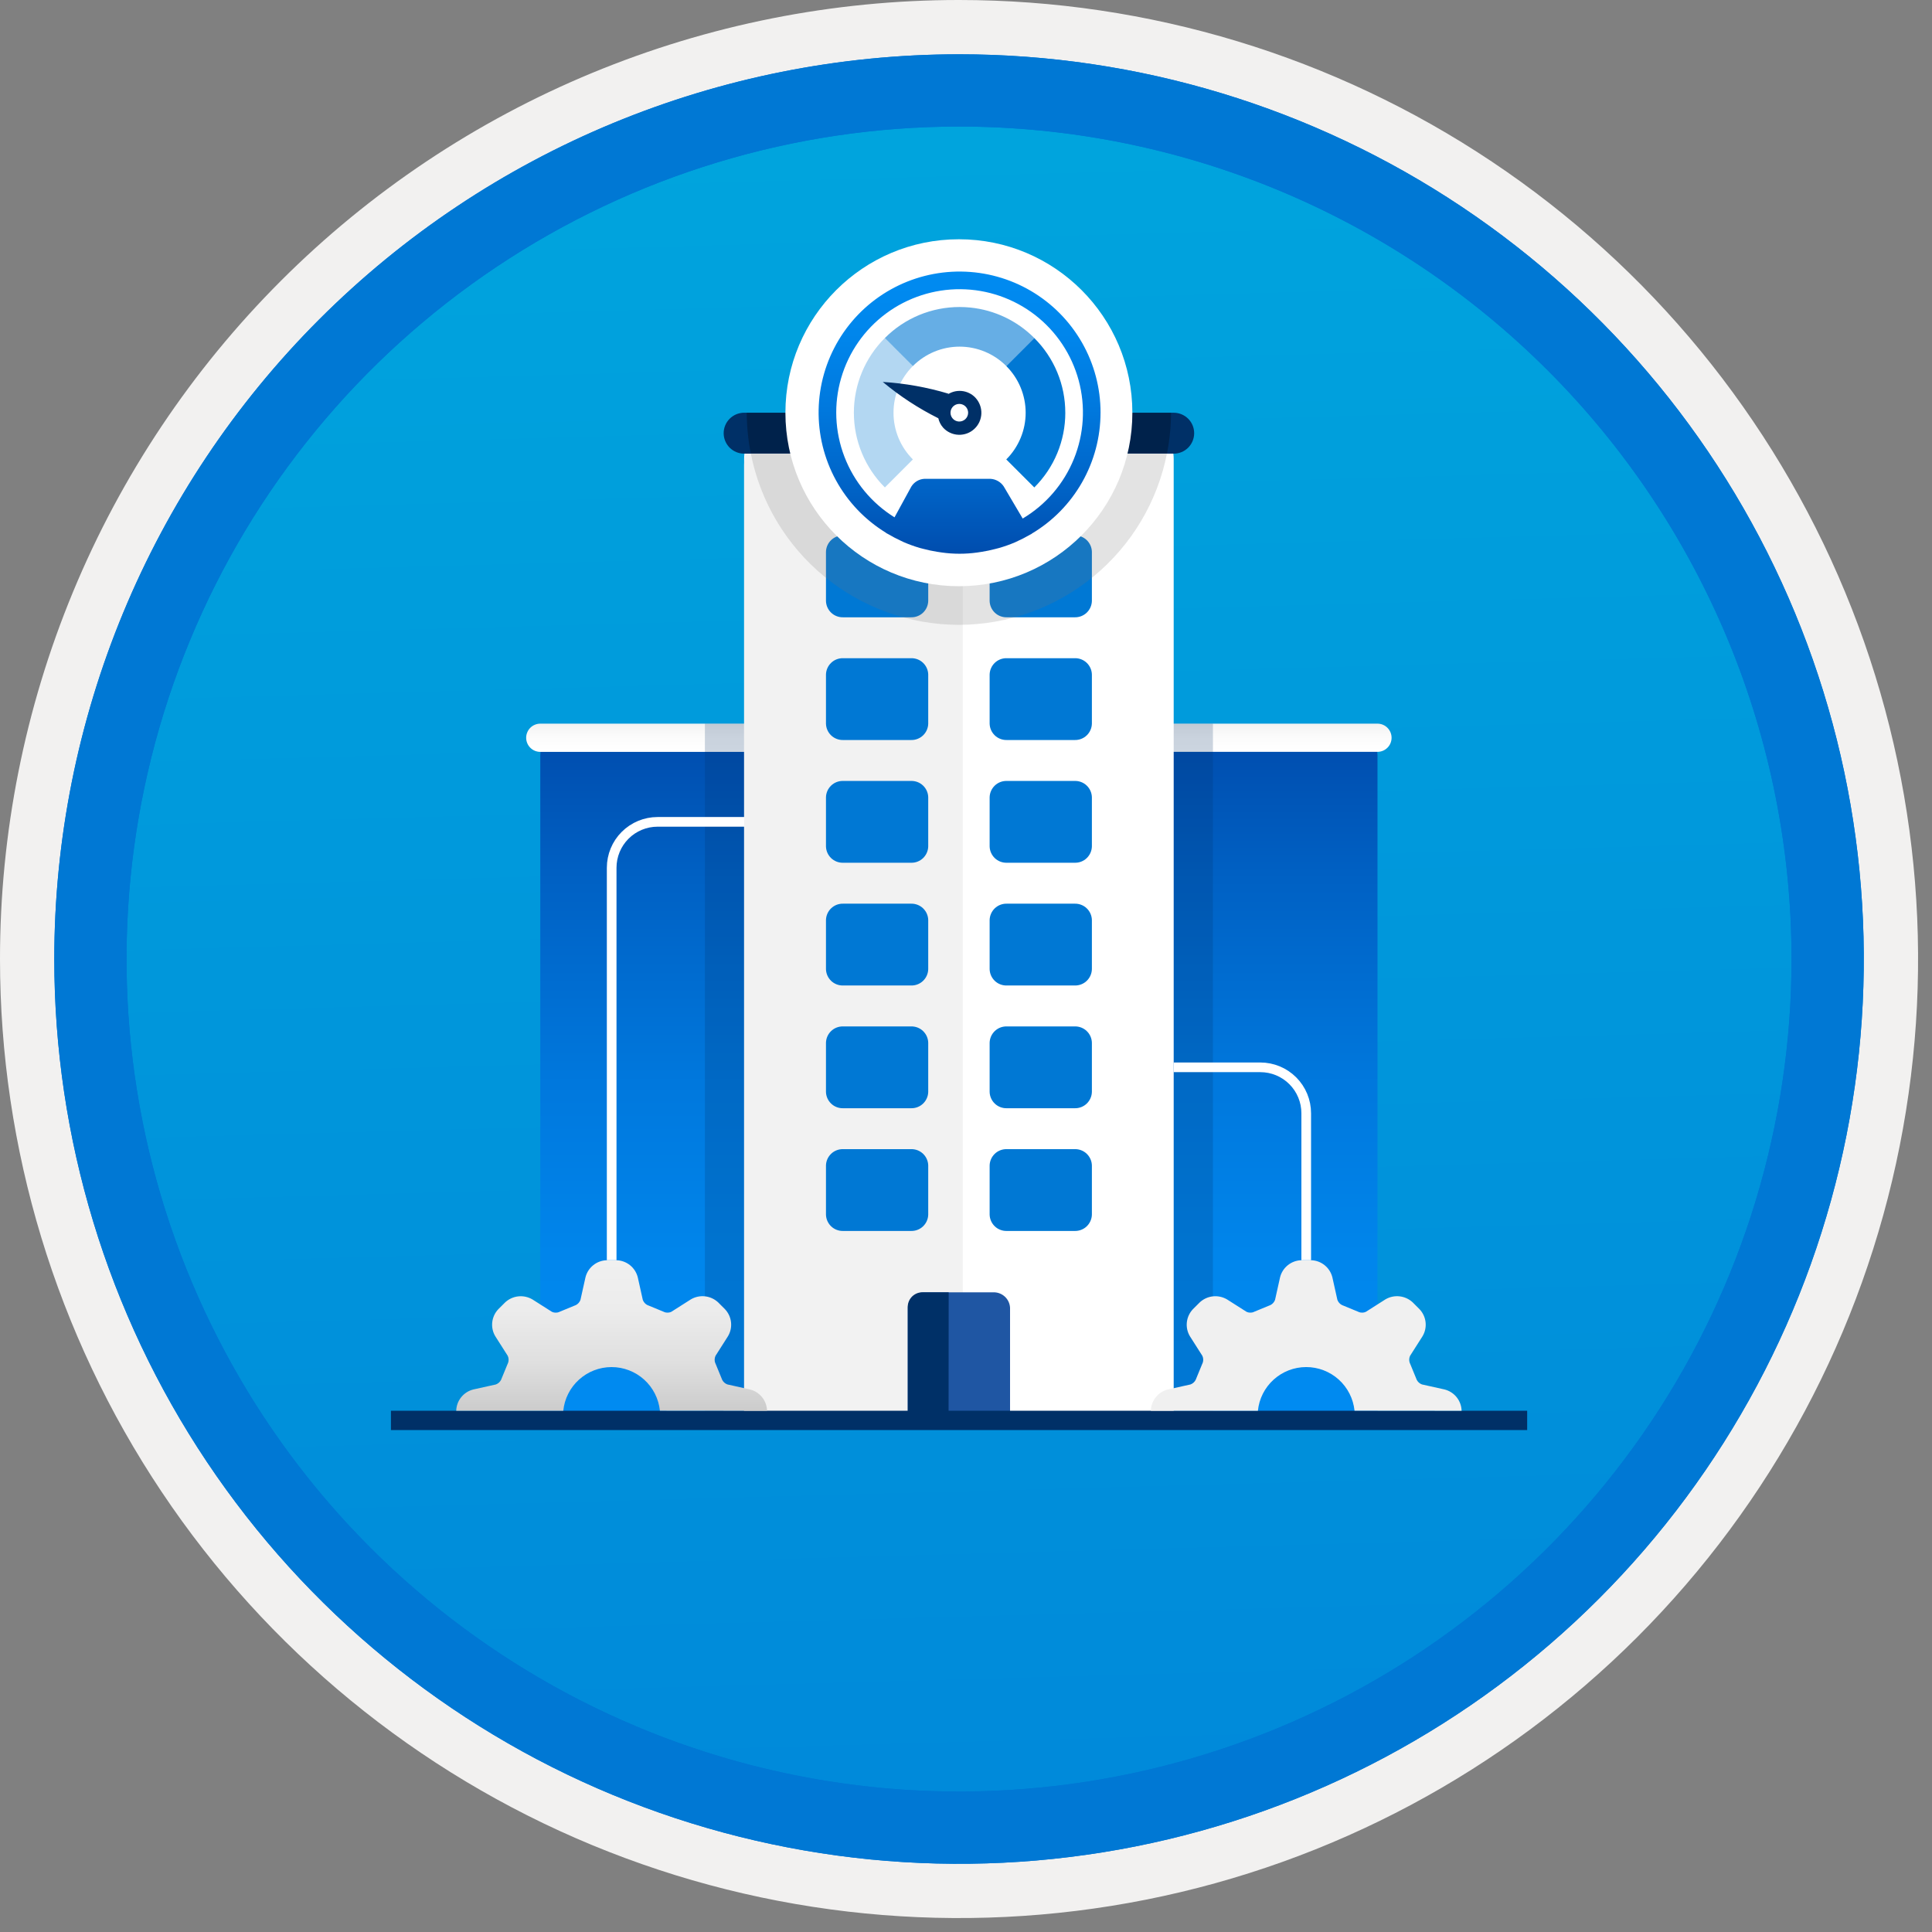<svg width="100" height="100" viewBox="0 0 100 100" fill="none" xmlns="http://www.w3.org/2000/svg"><rect x="0" y="0" width="100" height="100" fill="#808080" stroke="none"/><g clip-path="url(#clip0_2591260)"><path d="M49.64 96.45c-9.258 0-18.308-2.745-26.006-7.889C15.936 83.417 9.936 76.107 6.393 67.553 2.85 59 1.923 49.588 3.73 40.508c1.806-9.08 6.264-17.421 12.811-23.968C23.087 9.994 31.428 5.536 40.508 3.729c9.08-1.806 18.492-.879 27.046 2.664 8.553 3.543 15.864 9.543 21.008 17.241 5.144 7.698 7.889 16.748 7.889 26.006 0 6.147-1.21 12.235-3.562 17.914-2.352 5.679-5.8 10.84-10.147 15.187s-9.507 7.795-15.187 10.147c-5.679 2.352-11.767 3.563-17.914 3.562z" fill="url(#paint0_linear_2591260)"/><path fill-rule="evenodd" clip-rule="evenodd" d="M95.54 49.64c0 9.078-2.692 17.953-7.736 25.501-5.044 7.548-12.212 13.431-20.599 16.905-8.387 3.474-17.616 4.383-26.52 2.612-8.904-1.771-17.082-6.143-23.502-12.562S6.393 67.498 4.622 58.594c-1.771-8.904-.862-18.133 2.612-26.52C10.708 23.688 16.591 16.519 24.139 11.475 31.688 6.432 40.562 3.74 49.64 3.74c6.028-0 11.996 1.187 17.565 3.494C72.774 9.54 77.834 12.921 82.096 17.184c4.262 4.262 7.643 9.322 9.95 14.891 2.307 5.569 3.494 11.537 3.494 17.565zM49.64-0c9.818 0 19.415 2.911 27.578 8.366C85.382 13.82 91.744 21.573 95.501 30.643c3.757 9.07 4.741 19.052 2.825 28.681-1.915 9.629-6.643 18.474-13.585 25.416-6.942 6.942-15.787 11.67-25.416 13.585-9.629 1.915-19.61.932-28.681-2.825-9.07-3.757-16.823-10.12-22.278-18.283C2.911 69.055-0 59.458 3.6e-7 49.64-.001 43.121 1.283 36.666 3.777 30.643c2.494-6.023 6.151-11.496 10.76-16.105 4.61-4.61 10.082-8.266 16.105-10.76C36.666 1.283 43.121-.001 49.64-0z" fill="#F2F1F0"/><path fill-rule="evenodd" clip-rule="evenodd" d="M92.73 49.64c0 8.522-2.527 16.853-7.262 23.939-4.735 7.086-11.464 12.609-19.338 15.87-7.874 3.261-16.538 4.115-24.896 2.452-8.359-1.663-16.037-5.767-22.063-11.793C13.144 74.083 9.04 66.405 7.378 58.047 5.715 49.688 6.568 41.024 9.83 33.15 13.091 25.276 18.614 18.547 25.7 13.812c7.086-4.735 15.417-7.262 23.94-7.262 5.659-0 11.262 1.114 16.49 3.279 5.228 2.165 9.978 5.339 13.98 9.341 4.001 4.001 7.175 8.752 9.341 13.98 2.165 5.228 3.28 10.832 3.279 16.49zm-43.09-46.83c9.262 0 18.316 2.747 26.017 7.892 7.701 5.146 13.704 12.46 17.248 21.017 3.544 8.557 4.472 17.973 2.665 27.057-1.807 9.084-6.267 17.428-12.816 23.978-6.549 6.549-14.894 11.009-23.978 12.816-9.084 1.807-18.5.879-27.057-2.665-8.557-3.545-15.871-9.547-21.017-17.248C5.556 67.956 2.81 58.902 2.81 49.64c.001-12.42 4.935-24.33 13.718-33.112 8.782-8.782 20.693-13.716 33.112-13.717z" fill="#0078D4"/><path fill-rule="evenodd" clip-rule="evenodd" d="M92.73 49.64c0 8.522-2.527 16.853-7.262 23.939-4.735 7.086-11.464 12.609-19.338 15.87-7.874 3.261-16.538 4.115-24.896 2.452-8.359-1.663-16.037-5.767-22.063-11.793C13.144 74.083 9.04 66.405 7.378 58.046 5.715 49.688 6.568 41.024 9.83 33.15c3.261-7.874 8.784-14.603 15.87-19.338 7.086-4.735 15.417-7.262 23.939-7.262 5.659-0 11.262 1.114 16.49 3.279 5.228 2.165 9.978 5.339 13.98 9.341 4.001 4.001 7.175 8.752 9.341 13.98 2.165 5.228 3.28 10.832 3.279 16.49zm-43.09-46.83c9.262 0 18.316 2.747 26.017 7.892 7.701 5.146 13.704 12.46 17.248 21.017 3.545 8.557 4.472 17.973 2.665 27.057-1.807 9.084-6.267 17.428-12.816 23.978-6.549 6.549-14.894 11.009-23.978 12.816-9.084 1.807-18.5.879-27.057-2.665-8.557-3.545-15.871-9.547-21.017-17.248-5.146-7.701-7.892-16.755-7.892-26.017.001-12.42 4.935-24.33 13.718-33.112 8.782-8.782 20.693-13.716 33.112-13.718v0z" fill="#0078D4"/><path d="M43.302 73.243H27.965v-34.134c0-.509.245-.922.548-.922H42.754c.302 0 .548.413.548.922v34.134z" fill="url(#paint1_linear_2591260)"/><path d="M27.965 37.456h15.337c.096 0 .191.019.28.056.089.037.169.09.237.158.068.068.122.148.158.237.037.089.056.183.056.279 0 .096-.019.191-.056.28-.037.089-.09.169-.158.237-.068.068-.148.122-.237.158-.089.037-.184.056-.28.056H27.965c-.096 0-.191-.019-.28-.056-.089-.037-.169-.09-.237-.158-.068-.068-.122-.148-.158-.237-.037-.089-.056-.183-.056-.28 0-.096.019-.191.056-.279.037-.089.09-.169.158-.237.068-.068.148-.122.237-.158.089-.037.184-.056.28-.056z" fill="url(#paint2_linear_2591260)"/><path d="M71.298 73.243H55.961v-34.134c0-.509.245-.922.548-.922h14.242c.302 0 .548.413.548.922v34.134z" fill="url(#paint3_linear_2591260)"/><path d="M55.961 37.456h15.337c.194 0 .38.077.516.214.137.137.214.323.214.516 0 .194-.077.38-.214.516-.137.137-.323.214-.516.214H55.961c-.194 0-.38-.077-.516-.214-.137-.137-.214-.323-.214-.516 0-.194.077-.379.214-.516.137-.137.323-.214.516-.214z" fill="url(#paint4_linear_2591260)"/><path opacity=".2" d="M62.781 37.456H36.486v35.787H62.781V37.456z" fill="#003067"/><path d="M60.75 73.243H38.516V23.759c0-.738.356-1.337.794-1.337h20.646c.438 0 .794.599.794 1.337v49.484z" fill="#fff"/><path d="M49.834 73.243H38.516V24.077c0-.734.362-1.329.808-1.329h10.112c.446 0 .398-.734.398 0v50.496z" fill="#F2F2F2"/><path d="M47.163 51.009h-3.529c-.229.004-.451-.082-.616-.241-.165-.159-.261-.377-.266-.606v-2.541c.005-.229.101-.447.266-.606.165-.159.387-.245.616-.241h3.529c.229-.004.451.082.616.241.166.159.261.377.266.606v2.541c-.005.229-.101.447-.266.606-.165.159-.387.245-.616.241zM55.634 51.009h-3.529c-.229.004-.451-.082-.616-.241-.165-.159-.261-.377-.266-.606v-2.541c.005-.229.101-.447.266-.606.165-.159.387-.245.616-.241h3.529c.229-.004.451.082.616.241.166.159.261.377.266.606v2.541c-.005.229-.101.447-.266.606-.165.159-.387.245-.616.241zM47.163 57.362h-3.529c-.229.004-.451-.082-.616-.241-.165-.159-.261-.377-.266-.606v-2.541c.005-.229.101-.447.266-.606.165-.159.387-.245.616-.241h3.529c.229-.004.451.082.616.241.166.159.261.377.266.606v2.541c-.005.229-.101.447-.266.606-.165.159-.387.245-.616.241zM55.634 57.362h-3.529c-.229.004-.451-.082-.616-.241-.165-.159-.261-.377-.266-.606v-2.541c.005-.229.101-.447.266-.606.165-.159.387-.245.616-.241h3.529c.229-.004.451.082.616.241.166.159.261.377.266.606v2.541c-.005.229-.101.447-.266.606-.165.159-.387.245-.616.241zM47.163 63.714h-3.529c-.229.004-.451-.082-.616-.241-.165-.159-.261-.377-.266-.606v-2.541c.005-.229.101-.447.266-.606.165-.159.387-.245.616-.241h3.529c.229-.004.451.082.616.241.166.159.261.377.266.606v2.541c-.005.229-.101.447-.266.606-.165.159-.387.245-.616.241zM55.634 63.714h-3.529c-.229.004-.451-.082-.616-.241-.165-.159-.261-.377-.266-.606v-2.541c.005-.229.101-.447.266-.606.165-.159.387-.245.616-.241h3.529c.229-.004.451.082.616.241.166.159.261.377.266.606v2.541c-.005.229-.101.447-.266.606-.165.159-.387.245-.616.241zM47.163 31.951h-3.529c-.229.004-.451-.082-.616-.241-.165-.159-.261-.377-.266-.606v-2.541c.005-.229.101-.447.266-.606.165-.159.387-.245.616-.241h3.529c.229-.004.451.082.616.241.166.159.261.377.266.606v2.541c-.005.229-.101.447-.266.606-.165.159-.387.245-.616.241zM55.634 31.951h-3.529c-.229.004-.451-.082-.616-.241-.165-.159-.261-.377-.266-.606v-2.541c.005-.229.101-.447.266-.606.165-.159.387-.245.616-.241h3.529c.229-.004.451.082.616.241.166.159.261.377.266.606v2.541c-.005.229-.101.447-.266.606-.165.159-.387.245-.616.241zM47.163 38.303h-3.529c-.229.004-.451-.082-.616-.241-.165-.159-.261-.377-.266-.606v-2.541c.005-.229.101-.447.266-.606.165-.159.387-.245.616-.241h3.529c.229-.004.451.082.616.241.166.159.261.377.266.606v2.541c-.005.229-.101.447-.266.606-.165.159-.387.245-.616.241zM55.634 38.303h-3.529c-.229.004-.451-.082-.616-.241-.165-.159-.261-.377-.266-.606v-2.541c.005-.229.101-.447.266-.606.165-.159.387-.245.616-.241h3.529c.229-.004.451.082.616.241.166.159.261.377.266.606v2.541c-.005.229-.101.447-.266.606-.165.159-.387.245-.616.241zM47.163 44.656h-3.529c-.229.004-.451-.082-.616-.241-.165-.159-.261-.377-.266-.606v-2.541c.005-.229.101-.447.266-.606.165-.159.387-.245.616-.241h3.529c.229-.004.451.082.616.241.166.159.261.377.266.606v2.541c-.005.229-.101.447-.266.606-.165.159-.387.245-.616.241zM55.634 44.656h-3.529c-.229.004-.451-.082-.616-.241-.165-.159-.261-.377-.266-.606v-2.541c.005-.229.101-.447.266-.606.165-.159.387-.245.616-.241h3.529c.229-.004.451.082.616.241.166.159.261.377.266.606v2.541c-.005.229-.101.447-.266.606-.165.159-.387.245-.616.241z" fill="#0078D4"/><path d="M51.398 66.891h-3.529c-.222-.011-.44.066-.605.215-.165.149-.265.357-.277.579v5.559H52.28v-5.559c-.012-.222-.112-.43-.278-.579-.165-.149-.383-.226-.605-.215z" fill="#1F56A3"/><path d="M49.104 66.891h-1.409c-.199.012-.385.102-.518.251-.133.149-.202.344-.191.543v5.559h2.112l.005-6.353zM38.516 21.363h22.235c.281 0 .55.112.749.31.199.199.31.468.31.749 0 .281-.112.55-.31.749-.199.199-.468.31-.749.31H38.516c-.281 0-.55-.112-.749-.31-.199-.199-.31-.468-.31-.749 0-.139.027-.277.081-.405.053-.128.131-.245.23-.344.098-.098.215-.176.344-.23.129-.053.266-.081.405-.081z" fill="#003067"/><path opacity=".2" d="M38.653 21.363c.001.703.07 1.405.206 2.095h21.546c.136-.69.205-1.392.206-2.095h-21.958z" fill="#000C1A"/><path opacity=".2" d="M49.631 32.342c2.547-.004 5.013-.892 6.978-2.512 1.965-1.62 3.306-3.873 3.795-6.372H38.859c.489 2.499 1.83 4.752 3.795 6.372 1.965 1.62 4.431 2.508 6.978 2.512z" fill="#767676"/><path d="M79.045 73.02H20.235v1h58.811v-1z" fill="#003067"/><path d="M39.702 73.02c-.006-.255-.096-.501-.256-.7-.16-.199-.38-.34-.628-.402l-1.169-.26c-.121-.044-.22-.134-.275-.25-.004-.013-.009-.025-.014-.038l-.322-.784c-.006-.014-.012-.027-.019-.04-.044-.12-.038-.253.016-.369l.643-1.01c.132-.219.188-.474.16-.728-.028-.254-.138-.491-.314-.676l-.356-.356c-.187-.173-.424-.281-.677-.309-.253-.028-.508.026-.728.155l-1.011.643c-.064.032-.136.048-.208.045-.055.002-.11-.008-.161-.029-.013-.007-.027-.013-.041-.019l-.783-.323c-.012-.005-.025-.01-.038-.013-.116-.055-.206-.154-.25-.275l-.26-1.168c-.062-.248-.203-.468-.402-.628-.199-.16-.445-.25-.7-.256h-.503c-.255.006-.501.096-.7.256-.199.16-.34.38-.402.628l-.26 1.169c-.044.121-.134.219-.25.275-.013.004-.025.009-.038.013l-.783.323c-.014.005-.027.012-.041.019-.051.021-.106.031-.161.029-.072.002-.143-.013-.208-.045l-1.01-.642c-.22-.128-.475-.182-.728-.155-.253.028-.49.136-.677.309l-.356.355c-.176.185-.286.423-.314.676-.028.254.028.51.16.728l.643 1.01c.054.116.06.248.016.368-.007.013-.013.027-.019.041l-.323.784c-.005.012-.01.025-.014.038-.055.116-.154.206-.275.251l-1.168.259c-.248.062-.468.203-.628.402-.16.199-.25.445-.256.7h5.541c.062-.619.352-1.194.814-1.611.462-.418 1.062-.65 1.684-.65.623-.001 1.223.23 1.686.647.462.417.753.991.817 1.61l5.542.005z" fill="url(#paint5_linear_2591260)"/><path opacity=".2" d="M38.653 21.363c.001.703.07 1.405.206 2.095h21.546c.136-.69.205-1.392.206-2.095h-21.958z" fill="#000C1A"/><path d="M75.652 73.02c-.006-.255-.097-.501-.256-.7-.16-.199-.381-.34-.628-.402l-1.169-.26c-.121-.044-.22-.134-.275-.25-.004-.013-.009-.025-.014-.038l-.322-.784c-.006-.014-.012-.027-.019-.04-.022-.059-.031-.123-.029-.186.003-.063.018-.125.045-.183l.643-1.01c.132-.219.188-.474.16-.728-.028-.254-.138-.491-.314-.676l-.356-.356c-.187-.173-.424-.281-.677-.309-.253-.028-.508.026-.728.155l-1.01.643c-.064.032-.136.048-.208.045-.055.002-.11-.008-.161-.029-.013-.007-.027-.013-.04-.019l-.783-.323c-.012-.005-.025-.01-.038-.014-.116-.055-.206-.154-.25-.275l-.26-1.168c-.062-.248-.203-.468-.402-.628-.199-.16-.445-.25-.7-.256h-.503c-.255.006-.501.096-.7.256-.199.16-.34.38-.402.628l-.26 1.169c-.044.121-.134.219-.25.274-.013.004-.025.009-.038.014l-.783.323c-.014.005-.027.012-.04.019-.051.021-.106.031-.161.029-.072.002-.144-.013-.208-.045l-1.01-.642c-.22-.128-.475-.182-.728-.155-.253.028-.49.136-.677.309l-.356.355c-.176.185-.286.423-.314.676-.028.254.028.51.16.728l.643 1.01c.054.116.06.248.016.368-.007.013-.013.027-.019.041l-.322.784c-.005.012-.01.025-.014.038-.055.116-.154.206-.275.251l-1.168.259c-.248.062-.468.203-.628.402-.16.199-.25.445-.256.7h5.541c.062-.619.352-1.194.814-1.611.462-.418 1.062-.65 1.684-.65.623-.001 1.223.23 1.686.647.462.417.753.991.817 1.61l5.542.005z" fill="url(#paint6_linear_2591260)"/><path d="M67.61 65.229v-7.608c0-.63-.25-1.235-.696-1.681-.446-.446-1.05-.696-1.681-.696h-4.483M31.66 65.229V44.916c0-.63.25-1.235.696-1.681.446-.446 1.05-.696 1.681-.696h4.483" stroke="#fff" stroke-width=".5" stroke-miterlimit="10"/><path d="M49.632 30.342c4.959 0 8.979-4.02 8.979-8.979 0-4.959-4.02-8.979-8.979-8.979-4.959 0-8.979 4.02-8.979 8.979 0 4.959 4.02 8.979 8.979 8.979z" fill="#fff"/><path fill-rule="evenodd" clip-rule="evenodd" d="M55.14 21.363c.001.719-.141 1.43-.416 2.094s-.68 1.266-1.189 1.773L52.084 23.78c.318-.317.57-.694.743-1.109.172-.415.261-.859.261-1.308 0-.449-.089-.894-.261-1.308-.172-.415-.424-.791-.743-1.109l1.45-1.45c.509.507.913 1.109 1.189 1.773.276.664.417 1.375.416 2.094z" fill="#0078D4"/><path opacity=".3" fill-rule="evenodd" clip-rule="evenodd" d="M46.248 21.363c-.001.449.088.894.26 1.309.172.415.425.791.743 1.108l-1.45 1.45c-.509-.507-.913-1.11-1.188-1.774-.276-.664-.417-1.375-.417-2.094 0-.719.142-1.43.417-2.094.275-.664.679-1.266 1.188-1.774l1.45 1.45c-.318.317-.571.693-.743 1.108-.172.415-.261.86-.26 1.309z" fill="#0078D4"/><path d="M56.964 21.363c.002-1.274-.329-2.526-.961-3.631-.632-1.106-1.542-2.027-2.64-2.672-1.098-.645-2.346-.991-3.62-1.004-1.274-.013-2.528.307-3.64.929-1.111.622-2.041 1.524-2.695 2.617-.655 1.093-1.012 2.337-1.036 3.611-.024 1.273.285 2.531.898 3.648.612 1.117 1.506 2.054 2.593 2.718l-.004.007c.035.022.074.037.11.058.212.125.43.24.653.343.048.022.093.047.142.069.272.118.55.219.834.303.065.019.132.033.197.051.229.061.462.111.7.149.084.014.167.028.251.038.606.086 1.221.086 1.827.002.084-.011.167-.025.25-.038.227-.036.45-.083.668-.14.072-.019.146-.035.217-.056.282-.081.559-.179.829-.294.019-.008.037-.019.057-.027.247-.11.487-.233.72-.369.028-.016.059-.028.087-.044l-.004-.006c1.086-.645 1.985-1.561 2.61-2.659.625-1.097.955-2.338.956-3.601zm-4.03 5.476l-.982-1.663c-.076-.114-.178-.209-.298-.277-.119-.068-.253-.108-.39-.115h-3.42c-.136.007-.269.048-.386.118-.117.07-.216.167-.288.283L46.3 26.777c-1.183-.735-2.094-1.836-2.593-3.137-.499-1.301-.559-2.729-.171-4.066.388-1.338 1.203-2.512 2.321-3.343 1.118-.831 2.477-1.274 3.87-1.262 1.393.013 2.744.481 3.846 1.333 1.102.852 1.895 2.041 2.259 3.386.363 1.345.277 2.772-.246 4.063-.523 1.291-1.454 2.376-2.651 3.088z" fill="url(#paint7_linear_2591260)"/><path fill-rule="evenodd" clip-rule="evenodd" d="M50.49 20.586c-.191-.202-.45-.327-.727-.35-.277-.023-.553.057-.775.224.036-.029.073-.056.112-.081-1.109-.334-2.252-.538-3.408-.61.882.736 1.847 1.367 2.875 1.88.042.182.128.35.252.49.102.11.224.199.361.262.136.063.284.098.433.103.15.006.299-.018.44-.07.141-.052.27-.132.379-.234.11-.102.199-.225.261-.361.062-.136.097-.284.102-.434.005-.15-.019-.299-.072-.44-.053-.141-.132-.269-.235-.379h0zm-1.728.104c-.029.036-.056.073-.081.112.025-.039.051-.077.081-.112zm-.179.343c-.006.021-.01.043-.015.065.005-.022.009-.043.015-.065h0zm1.055.785c-.09-.003-.177-.033-.25-.086-.073-.053-.129-.126-.161-.21-.032-.085-.037-.176-.017-.264.021-.088.067-.167.133-.229.066-.061.149-.102.238-.116.089-.014.18-.002.262.035.082.037.151.098.199.175.047.077.071.166.068.256-.005.121-.057.235-.145.317-.089.082-.206.126-.327.122z" fill="#003067"/><path opacity=".6" fill-rule="evenodd" clip-rule="evenodd" d="M50.227 15.919c-.186-.019-.372-.028-.559-.028-.719-.001-1.43.141-2.094.416s-1.266.68-1.773 1.189l1.45 1.45c.317-.318.694-.57 1.109-.743.415-.172.859-.261 1.308-.261.449 0 .894.089 1.308.261.415.172.791.424 1.109.743l1.45-1.45c-.887-.892-2.056-1.449-3.308-1.577z" fill="#0078D4"/></g><defs><linearGradient id="paint0_linear_2591260" x1="47.87" y1="-15.153" x2="51.852" y2="130.615" gradientUnits="userSpaceOnUse"><stop stop-color="#00ABDE"/><stop offset="1" stop-color="#007ED8"/></linearGradient><linearGradient id="paint1_linear_2591260" x1="35.633" y1="73.243" x2="35.633" y2="38.187" gradientUnits="userSpaceOnUse"><stop stop-color="#008BF1"/><stop offset=".22" stop-color="#0086EC"/><stop offset=".49" stop-color="#0078DD"/><stop offset=".79" stop-color="#0061C4"/><stop offset="1" stop-color="#004DAE"/></linearGradient><linearGradient id="paint2_linear_2591260" x1="35.633" y1="38.865" x2="35.633" y2="37.488" gradientUnits="userSpaceOnUse"><stop stop-color="#fff"/><stop offset=".56" stop-color="#FBFBFB"/><stop offset="1" stop-color="#F2F2F2"/></linearGradient><linearGradient id="paint3_linear_2591260" x1="35.633" y1="73.243" x2="35.633" y2="38.187" gradientUnits="userSpaceOnUse"><stop stop-color="#008BF1"/><stop offset=".22" stop-color="#0086EC"/><stop offset=".49" stop-color="#0078DD"/><stop offset=".79" stop-color="#0061C4"/><stop offset="1" stop-color="#004DAE"/></linearGradient><linearGradient id="paint4_linear_2591260" x1="35.633" y1="38.865" x2="35.633" y2="37.488" gradientUnits="userSpaceOnUse"><stop stop-color="#fff"/><stop offset=".56" stop-color="#FBFBFB"/><stop offset="1" stop-color="#F2F2F2"/></linearGradient><linearGradient id="paint5_linear_2591260" x1="31.66" y1="73.02" x2="31.66" y2="65.229" gradientUnits="userSpaceOnUse"><stop stop-color="#CCC"/><stop offset=".32" stop-color="#DFDFDF"/><stop offset=".67" stop-color="#ECECEC"/><stop offset="1" stop-color="#F0F0F0"/></linearGradient><linearGradient id="paint6_linear_2591260" x1="1147" y1="634.107" x2="1147" y2="573.412" gradientUnits="userSpaceOnUse"><stop stop-color="#CCC"/><stop offset=".32" stop-color="#DFDFDF"/><stop offset=".67" stop-color="#ECECEC"/><stop offset="1" stop-color="#F0F0F0"/></linearGradient><linearGradient id="paint7_linear_2591260" x1="49.668" y1="28.66" x2="49.668" y2="14.066" gradientUnits="userSpaceOnUse"><stop stop-color="#004DAE"/><stop offset=".21" stop-color="#0061C4"/><stop offset=".51" stop-color="#0078DD"/><stop offset=".78" stop-color="#0086EC"/><stop offset="1" stop-color="#008BF1"/></linearGradient><clipPath id="clip0_2591260"><path fill="#fff" d="M0 0h99.28v99.28H0z"/></clipPath></defs></svg>